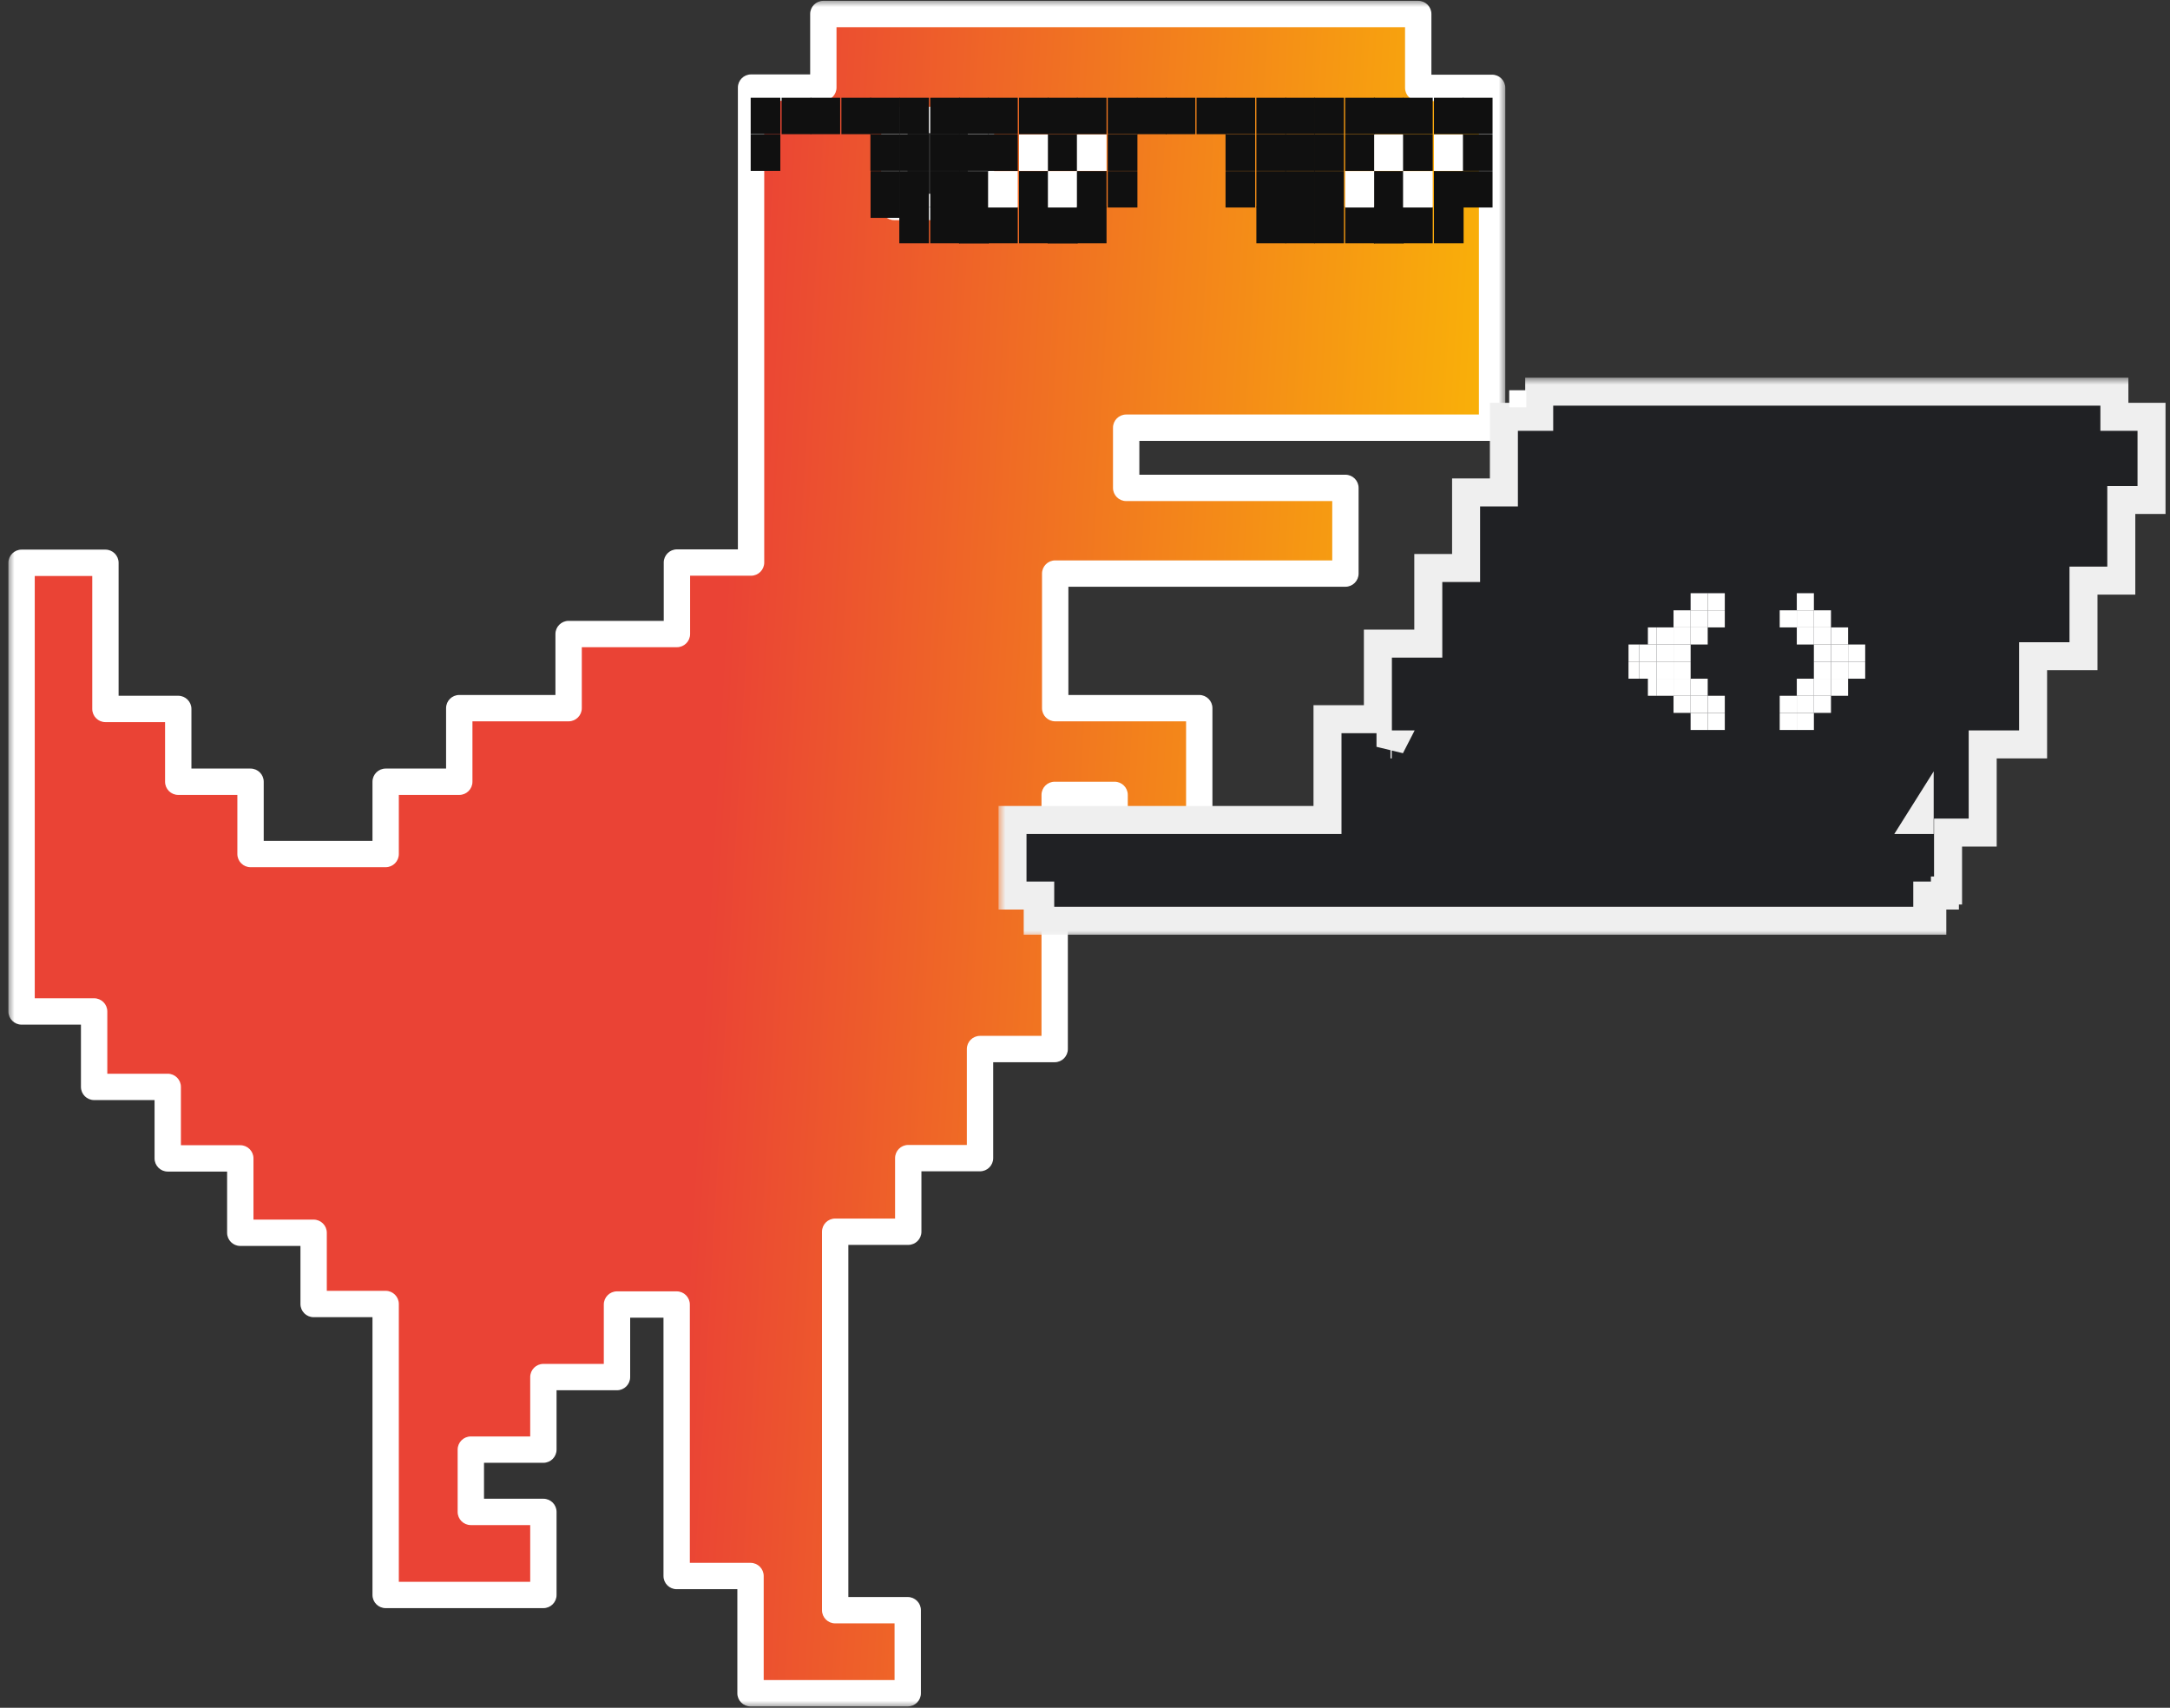 <svg width="155" height="122" viewBox="0 0 155 122" fill="none" xmlns="http://www.w3.org/2000/svg">
<rect x="0" y="0" width="155" height="122" fill="#333333" stroke="none"/>
<mask id="path-1-outside-1_797_11223" maskUnits="userSpaceOnUse" x="0.541" y="0" width="107" height="122" fill="black">
<rect fill="white" x="0.541" width="107" height="122"/>
<path fill-rule="evenodd" clip-rule="evenodd" d="M58.848 1H101.302V6.276H106.578V30.554H80.441V34.854H96.101V40.975H75.371V50.589H85.661V61.817H79.634H79.615V56.785H75.334V74.942H70.001V82.734H64.875V87.992H59.655V115.029H64.838V120.962H53.609V112.587H48.333V93.193H44.071V98.375H38.813V103.558H33.631V108.008H38.813V113.941H27.547V93.156H22.402V88.067H17.163V82.753H11.981V77.646H6.723V72.257H1.541V40.206H7.531V50.645H12.732V55.846H17.896V61.01H27.547V55.846H32.804V50.589H40.616V45.294H48.352V40.187H53.647V6.257H58.81V1H58.848ZM63.891 8.57H70.069V14.785H63.872L63.891 8.57Z"/>
</mask>
<path fill-rule="evenodd" clip-rule="evenodd" d="M58.848 1H101.302V6.276H106.578V30.554H80.441V34.854H96.101V40.975H75.371V50.589H85.661V61.817H79.634H79.615V56.785H75.334V74.942H70.001V82.734H64.875V87.992H59.655V115.029H64.838V120.962H53.609V112.587H48.333V93.193H44.071V98.375H38.813V103.558H33.631V108.008H38.813V113.941H27.547V93.156H22.402V88.067H17.163V82.753H11.981V77.646H6.723V72.257H1.541V40.206H7.531V50.645H12.732V55.846H17.896V61.01H27.547V55.846H32.804V50.589H40.616V45.294H48.352V40.187H53.647V6.257H58.81V1H58.848ZM63.891 8.57H70.069V14.785H63.872L63.891 8.57Z" fill="url(#paint0_linear_797_11223)"/>
<path d="M101.302 1H102.243C102.243 0.48 101.822 0.059 101.302 0.059V1ZM101.302 6.276H100.361C100.361 6.796 100.782 7.217 101.302 7.217V6.276ZM106.578 6.276H107.52C107.52 5.756 107.098 5.335 106.578 5.335V6.276ZM106.578 30.554V31.495C107.098 31.495 107.52 31.074 107.52 30.554H106.578ZM80.441 30.554V29.613C79.921 29.613 79.5 30.035 79.5 30.554H80.441ZM80.441 34.854H79.5C79.5 35.374 79.921 35.795 80.441 35.795V34.854ZM96.101 34.854H97.042C97.042 34.334 96.621 33.913 96.101 33.913V34.854ZM96.101 40.975V41.916C96.621 41.916 97.042 41.495 97.042 40.975H96.101ZM75.371 40.975V40.034C74.852 40.034 74.43 40.456 74.43 40.975H75.371ZM75.371 50.589H74.43C74.43 51.109 74.852 51.53 75.371 51.53V50.589ZM85.661 50.589H86.602C86.602 50.069 86.181 49.648 85.661 49.648V50.589ZM85.661 61.817V62.758C86.181 62.758 86.602 62.337 86.602 61.817H85.661ZM79.615 61.817H78.674C78.674 62.337 79.095 62.758 79.615 62.758V61.817ZM79.615 56.785H80.556C80.556 56.265 80.135 55.844 79.615 55.844V56.785ZM75.334 56.785V55.844C74.814 55.844 74.393 56.265 74.393 56.785H75.334ZM75.334 74.942V75.883C75.854 75.883 76.275 75.462 76.275 74.942H75.334ZM70.001 74.942V74.001C69.481 74.001 69.06 74.422 69.06 74.942H70.001ZM70.001 82.734V83.676C70.521 83.676 70.942 83.254 70.942 82.734H70.001ZM64.875 82.734V81.793C64.355 81.793 63.934 82.215 63.934 82.734H64.875ZM64.875 87.992V88.933C65.395 88.933 65.816 88.512 65.816 87.992H64.875ZM59.655 87.992V87.051C59.135 87.051 58.714 87.472 58.714 87.992H59.655ZM59.655 115.029H58.714C58.714 115.549 59.135 115.97 59.655 115.97V115.029ZM64.838 115.029H65.779C65.779 114.509 65.357 114.088 64.838 114.088V115.029ZM64.838 120.962V121.904C65.357 121.904 65.779 121.482 65.779 120.962H64.838ZM53.609 120.962H52.668C52.668 121.482 53.089 121.904 53.609 121.904V120.962ZM53.609 112.587H54.55C54.55 112.067 54.129 111.646 53.609 111.646V112.587ZM48.333 112.587H47.392C47.392 113.107 47.813 113.528 48.333 113.528V112.587ZM48.333 93.193H49.274C49.274 92.673 48.853 92.252 48.333 92.252V93.193ZM44.071 93.193V92.252C43.551 92.252 43.129 92.673 43.129 93.193H44.071ZM44.071 98.375V99.317C44.59 99.317 45.012 98.895 45.012 98.375H44.071ZM38.813 98.375V97.434C38.293 97.434 37.872 97.856 37.872 98.375H38.813ZM38.813 103.558V104.499C39.333 104.499 39.754 104.078 39.754 103.558H38.813ZM33.631 103.558V102.617C33.111 102.617 32.689 103.038 32.689 103.558H33.631ZM33.631 108.008H32.689C32.689 108.528 33.111 108.949 33.631 108.949V108.008ZM38.813 108.008H39.754C39.754 107.488 39.333 107.067 38.813 107.067V108.008ZM38.813 113.941V114.882C39.333 114.882 39.754 114.461 39.754 113.941H38.813ZM27.547 113.941H26.606C26.606 114.461 27.027 114.882 27.547 114.882V113.941ZM27.547 93.156H28.488C28.488 92.636 28.067 92.214 27.547 92.214V93.156ZM22.402 93.156H21.461C21.461 93.675 21.882 94.097 22.402 94.097V93.156ZM22.402 88.067H23.343C23.343 87.547 22.922 87.126 22.402 87.126V88.067ZM17.163 88.067H16.222C16.222 88.587 16.643 89.008 17.163 89.008V88.067ZM17.163 82.753H18.105C18.105 82.234 17.683 81.812 17.163 81.812V82.753ZM11.981 82.753H11.04C11.04 83.273 11.461 83.694 11.981 83.694V82.753ZM11.981 77.646H12.922C12.922 77.126 12.501 76.705 11.981 76.705V77.646ZM6.723 77.646H5.782C5.782 78.166 6.204 78.587 6.723 78.587V77.646ZM6.723 72.257H7.665C7.665 71.737 7.243 71.316 6.723 71.316V72.257ZM1.541 72.257H0.6C0.6 72.777 1.021 73.198 1.541 73.198L1.541 72.257ZM1.541 40.206V39.264C1.021 39.264 0.6 39.686 0.6 40.206H1.541ZM7.531 40.206H8.472C8.472 39.686 8.051 39.264 7.531 39.264V40.206ZM7.531 50.645H6.59C6.59 51.165 7.011 51.587 7.531 51.587V50.645ZM12.732 50.645H13.673C13.673 50.126 13.252 49.704 12.732 49.704V50.645ZM12.732 55.846H11.791C11.791 56.366 12.212 56.788 12.732 56.788V55.846ZM17.896 55.846H18.837C18.837 55.327 18.415 54.905 17.896 54.905V55.846ZM17.896 61.01H16.954C16.954 61.53 17.376 61.951 17.896 61.951V61.01ZM27.547 61.01V61.951C28.067 61.951 28.488 61.53 28.488 61.01H27.547ZM27.547 55.846V54.905C27.027 54.905 26.606 55.327 26.606 55.846H27.547ZM32.804 55.846V56.788C33.324 56.788 33.746 56.366 33.746 55.846H32.804ZM32.804 50.589V49.648C32.285 49.648 31.863 50.069 31.863 50.589H32.804ZM40.616 50.589V51.53C41.135 51.53 41.557 51.109 41.557 50.589H40.616ZM40.616 45.294V44.353C40.096 44.353 39.674 44.774 39.674 45.294H40.616ZM48.352 45.294V46.235C48.871 46.235 49.293 45.814 49.293 45.294H48.352ZM48.352 40.187V39.246C47.832 39.246 47.41 39.667 47.41 40.187H48.352ZM53.647 40.187V41.128C54.166 41.128 54.588 40.706 54.588 40.187H53.647ZM53.647 6.257V5.316C53.127 5.316 52.706 5.738 52.706 6.257H53.647ZM58.81 6.257V7.199C59.33 7.199 59.751 6.777 59.751 6.257H58.81ZM58.81 1V0.059C58.291 0.059 57.869 0.48 57.869 1L58.81 1ZM70.069 8.57H71.01C71.01 8.05 70.588 7.628 70.069 7.628V8.57ZM63.891 8.57V7.628C63.372 7.628 62.952 8.048 62.95 8.567L63.891 8.57ZM70.069 14.785V15.726C70.588 15.726 71.01 15.305 71.01 14.785H70.069ZM63.872 14.785L62.931 14.782C62.93 15.032 63.029 15.272 63.206 15.449C63.382 15.626 63.622 15.726 63.872 15.726V14.785ZM101.302 0.059H58.848V1.941H101.302V0.059ZM102.243 6.276V1H100.361V6.276H102.243ZM106.578 5.335H101.302V7.217H106.578V5.335ZM107.52 30.554V6.276H105.637V30.554H107.52ZM80.441 31.495H106.578V29.613H80.441V31.495ZM81.382 34.854V30.554H79.5V34.854H81.382ZM96.101 33.913H80.441V35.795H96.101V33.913ZM97.042 40.975V34.854H95.16V40.975H97.042ZM75.371 41.916H96.101V40.034H75.371V41.916ZM76.313 50.589V40.975H74.43V50.589H76.313ZM85.661 49.648H75.371V51.53H85.661V49.648ZM86.602 61.817V50.589H84.72V61.817H86.602ZM79.634 62.758H85.661V60.876H79.634V62.758ZM79.615 62.758H79.634V60.876H79.615V62.758ZM78.674 56.785V61.817H80.556V56.785H78.674ZM75.334 57.726H79.615V55.844H75.334V57.726ZM76.275 74.942V56.785H74.393V74.942H76.275ZM70.001 75.883H75.334V74.001H70.001V75.883ZM70.942 82.734V74.942H69.06V82.734H70.942ZM64.875 83.676H70.001V81.793H64.875V83.676ZM65.816 87.992V82.734H63.934V87.992H65.816ZM59.655 88.933H64.875V87.051H59.655V88.933ZM60.596 115.029V87.992H58.714V115.029H60.596ZM64.838 114.088H59.655V115.97H64.838V114.088ZM65.779 120.962V115.029H63.897V120.962H65.779ZM53.609 121.904H64.838V120.021H53.609V121.904ZM52.668 112.587V120.962H54.55V112.587H52.668ZM48.333 113.528H53.609V111.646H48.333V113.528ZM47.392 93.193V112.587H49.274V93.193H47.392ZM44.071 94.134H48.333V92.252H44.071V94.134ZM45.012 98.375V93.193H43.129V98.375H45.012ZM38.813 99.317H44.071V97.434H38.813V99.317ZM39.754 103.558V98.375H37.872V103.558H39.754ZM33.631 104.499H38.813V102.617H33.631V104.499ZM34.572 108.008V103.558H32.689V108.008H34.572ZM38.813 107.067H33.631V108.949H38.813V107.067ZM39.754 113.941V108.008H37.872V113.941H39.754ZM27.547 114.882H38.813V113H27.547V114.882ZM26.606 93.156V113.941H28.488V93.156H26.606ZM22.402 94.097H27.547V92.214H22.402V94.097ZM21.461 88.067V93.156H23.343V88.067H21.461ZM17.163 89.008H22.402V87.126H17.163V89.008ZM16.222 82.753V88.067H18.105V82.753H16.222ZM11.981 83.694H17.163V81.812H11.981V83.694ZM11.04 77.646V82.753H12.922V77.646H11.04ZM6.723 78.587H11.981V76.705H6.723V78.587ZM5.782 72.257V77.646H7.665V72.257H5.782ZM1.541 73.198H6.723V71.316H1.541V73.198ZM0.6 40.206V72.257H2.482V40.206H0.6ZM7.531 39.264H1.541V41.147H7.531V39.264ZM8.472 50.645V40.206H6.59V50.645H8.472ZM12.732 49.704H7.531V51.587H12.732V49.704ZM13.673 55.846V50.645H11.791V55.846H13.673ZM17.896 54.905H12.732V56.788H17.896V54.905ZM18.837 61.01V55.846H16.954V61.01H18.837ZM27.547 60.069H17.896V61.951H27.547V60.069ZM26.606 55.846V61.01H28.488V55.846H26.606ZM32.804 54.905H27.547V56.788H32.804V54.905ZM31.863 50.589V55.846H33.746V50.589H31.863ZM40.616 49.648H32.804V51.53H40.616V49.648ZM39.674 45.294V50.589H41.557V45.294H39.674ZM48.352 44.353H40.616V46.235H48.352V44.353ZM47.41 40.187V45.294H49.293V40.187H47.41ZM53.647 39.246H48.352V41.128H53.647V39.246ZM52.706 6.257V40.187H54.588V6.257H52.706ZM58.81 5.316H53.647V7.199H58.81V5.316ZM57.869 1V6.257H59.751V1H57.869ZM58.848 0.059H58.81V1.941H58.848V0.059ZM70.069 7.628H63.891V9.511H70.069V7.628ZM71.01 14.785V8.57H69.127V14.785H71.01ZM63.872 15.726H70.069V13.844H63.872V15.726ZM62.95 8.567L62.931 14.782L64.814 14.787L64.832 8.572L62.95 8.567Z" fill="white" mask="url(#path-1-outside-1_797_11223)"/>
<path d="M53.62 9.604H55.738V12.209H53.62V9.604Z" fill="#101010"/>
<path d="M53.62 6.984H55.738V9.585H53.62V6.984Z" fill="#101010"/>
<path d="M55.829 6.984H57.944V9.585H55.829V6.984Z" fill="#101010"/>
<path d="M57.894 6.984H60.012V9.585H57.894V6.984Z" fill="#101010"/>
<path d="M60.099 6.984H62.218V9.585H60.099V6.984Z" fill="#101010"/>
<path d="M62.183 12.223H64.286V15.565H62.183V12.223Z" fill="#101010"/>
<path d="M62.171 9.604H64.286V12.209H62.171V9.604Z" fill="#101010"/>
<path d="M62.156 6.984H64.271V9.585H62.156V6.984Z" fill="#101010"/>
<path d="M64.236 14.773H66.354V17.379H64.236V14.773Z" fill="#101010"/>
<path d="M64.236 12.223H66.354V14.823H64.236V12.223Z" fill="#101010"/>
<path d="M64.236 9.604H66.354V12.209H64.236V9.604Z" fill="#101010"/>
<path d="M64.236 6.984H66.354V9.585H64.236V6.984Z" fill="#101010"/>
<path d="M66.445 14.773H68.56V17.379H66.445V14.773Z" fill="#101010"/>
<path d="M66.445 12.223H68.56V14.823H66.445V12.223Z" fill="#101010"/>
<path d="M66.445 9.604H68.56V12.209H66.445V9.604Z" fill="#101010"/>
<path d="M66.445 6.984H68.56V9.585H66.445V6.984Z" fill="#101010"/>
<path d="M68.504 14.789H70.622V17.394H68.504V14.789Z" fill="#101010"/>
<path d="M68.509 12.223H70.628V14.823H68.509V12.223Z" fill="#101010"/>
<path d="M68.509 9.604H70.628V12.209H68.509V9.604Z" fill="#101010"/>
<path d="M68.504 6.984H70.622V9.585H68.504V6.984Z" fill="#101010"/>
<path d="M70.577 14.773H72.696V17.379H70.577V14.773Z" fill="#101010"/>
<path d="M70.577 12.223H72.696V14.823H70.577V12.223Z" fill="white"/>
<path d="M70.577 9.604H72.696V12.209H70.577V9.604Z" fill="#101010"/>
<path d="M70.577 6.984H72.696V9.585H70.577V6.984Z" fill="#101010"/>
<path d="M72.787 14.773H74.902V17.379H72.787V14.773Z" fill="#101010"/>
<path d="M72.787 12.223H74.902V14.823H72.787V12.223Z" fill="#101010"/>
<path d="M72.787 9.604H74.902V12.209H72.787V9.604Z" fill="white"/>
<path d="M72.787 6.984H74.902V9.585H72.787V6.984Z" fill="#101010"/>
<path d="M74.853 14.789H76.971V17.394H74.853V14.789Z" fill="#101010"/>
<path d="M74.851 12.223H76.97V14.823H74.851V12.223Z" fill="white"/>
<path d="M74.851 9.604H76.97V12.209H74.851V9.604Z" fill="#101010"/>
<path d="M74.853 6.984H76.971V9.585H74.853V6.984Z" fill="#101010"/>
<path d="M76.923 14.773H79.038V17.379H76.923V14.773Z" fill="#101010"/>
<path d="M76.923 12.223H79.038V14.823H76.923V12.223Z" fill="#101010"/>
<path d="M76.923 9.604H79.038V12.209H76.923V9.604Z" fill="white"/>
<path d="M76.923 6.984H79.038V9.585H76.923V6.984Z" fill="#101010"/>
<path d="M79.125 12.223H81.244V14.823H79.125V12.223Z" fill="#101010"/>
<path d="M79.125 9.604H81.244V12.209H79.125V9.604Z" fill="#101010"/>
<path d="M79.125 6.984H81.244V9.585H79.125V6.984Z" fill="#101010"/>
<path d="M81.208 6.984H83.327V9.585H81.208V6.984Z" fill="#101010"/>
<path d="M83.265 6.984H85.38V9.585H83.265V6.984Z" fill="#101010"/>
<path d="M85.467 6.984H87.586V9.585H85.467V6.984Z" fill="#101010"/>
<path d="M87.539 12.223H89.654V14.823H87.539V12.223Z" fill="#101010"/>
<path d="M87.539 9.604H89.654V12.209H87.539V9.604Z" fill="#101010"/>
<path d="M87.539 6.984H89.654V9.585H87.539V6.984Z" fill="#101010"/>
<path d="M89.741 14.773H91.859V17.379H89.741V14.773Z" fill="#101010"/>
<path d="M89.741 12.223H91.859V14.823H89.741V12.223Z" fill="#101010"/>
<path d="M89.741 9.604H91.859V12.209H89.741V9.604Z" fill="#101010"/>
<path d="M89.741 6.984H91.859V9.585H89.741V6.984Z" fill="#101010"/>
<path d="M91.809 14.773H93.927V17.379H91.809V14.773Z" fill="#101010"/>
<path d="M91.809 12.223H93.927V14.823H91.809V12.223Z" fill="#101010"/>
<path d="M91.809 9.604H93.927V12.209H91.809V9.604Z" fill="#101010"/>
<path d="M91.809 6.984H93.927V9.585H91.809V6.984Z" fill="#101010"/>
<path d="M93.881 14.773H95.996V17.379H93.881V14.773Z" fill="#101010"/>
<path d="M93.881 12.223H95.996V14.823H93.881V12.223Z" fill="#101010"/>
<path d="M93.881 9.604H95.996V12.209H93.881V9.604Z" fill="#101010"/>
<path d="M93.881 6.984H95.996V9.585H93.881V6.984Z" fill="#101010"/>
<path d="M96.083 14.773H98.201V17.379H96.083V14.773Z" fill="#101010"/>
<path d="M96.083 12.223H98.201V14.823H96.083V12.223Z" fill="white"/>
<path d="M96.083 9.604H98.201V12.209H96.083V9.604Z" fill="#101010"/>
<path d="M96.083 6.984H98.201V9.585H96.083V6.984Z" fill="#101010"/>
<path d="M98.142 14.789H100.257V17.394H98.142V14.789Z" fill="#101010"/>
<path d="M98.155 12.223H100.27V14.823H98.155V12.223Z" fill="#101010"/>
<path d="M98.155 9.604H100.27V12.209H98.155V9.604Z" fill="white"/>
<path d="M98.142 6.984H100.257V9.585H98.142V6.984Z" fill="#101010"/>
<path d="M100.219 14.773H102.337V17.379H100.219V14.773Z" fill="#101010"/>
<path d="M100.219 12.223H102.337V14.823H100.219V12.223Z" fill="white"/>
<path d="M100.219 9.604H102.337V12.209H100.219V9.604Z" fill="#101010"/>
<path d="M100.219 6.984H102.337V9.585H100.219V6.984Z" fill="#101010"/>
<path d="M102.425 14.773H104.543V17.379H102.425V14.773Z" fill="#101010"/>
<path d="M102.425 12.223H104.543V14.823H102.425V12.223Z" fill="#101010"/>
<path d="M102.425 9.604H104.543V12.209H102.425V9.604Z" fill="white"/>
<path d="M102.425 6.984H104.543V9.585H102.425V6.984Z" fill="#101010"/>
<path d="M104.497 12.223H106.611V14.823H104.497V12.223Z" fill="#101010"/>
<path d="M104.497 9.604H106.611V12.209H104.497V9.604Z" fill="#101010"/>
<path d="M104.497 6.984H106.611V9.585H104.497V6.984Z" fill="#101010"/>
<mask id="path-79-outside-2_797_11223" maskUnits="userSpaceOnUse" x="71.322" y="26.978" width="84" height="40" fill="black">
<rect fill="white" x="71.322" y="26.978" width="84" height="40"/>
<path fill-rule="evenodd" clip-rule="evenodd" d="M109.943 27.978H151.028V29.778H153.681V35.718H151.521V41.478H148.821V46.878H145.221V53.178H141.621V59.478H139.147V63.617H138.922V63.976H137.663V63.977H138.023V65.776H74.123V63.977H74.302V63.976H72.322L72.322 63.617V58.667L72.322 58.576H94.821V51.378H98.421V45.978H102.021V40.578H104.721V35.178H107.421V29.778H109.943V27.978ZM137.121 58.573V58.576H137.119L137.121 58.573ZM99.321 53.178H99.409L99.321 53.35V53.178Z"/>
</mask>
<path fill-rule="evenodd" clip-rule="evenodd" d="M109.943 27.978H151.028V29.778H153.681V35.718H151.521V41.478H148.821V46.878H145.221V53.178H141.621V59.478H139.147V63.617H138.922V63.976H137.663V63.977H138.023V65.776H74.123V63.977H74.302V63.976H72.322L72.322 63.617V58.667L72.322 58.576H94.821V51.378H98.421V45.978H102.021V40.578H104.721V35.178H107.421V29.778H109.943V27.978ZM137.121 58.573V58.576H137.119L137.121 58.573ZM99.321 53.178H99.409L99.321 53.35V53.178Z" fill="#202124"/>
<path d="M151.028 27.978H152.028V26.978H151.028V27.978ZM109.943 27.978V26.978H108.943V27.978H109.943ZM151.028 29.778H150.028V30.778H151.028V29.778ZM153.681 29.778H154.681V28.778H153.681V29.778ZM153.681 35.718V36.718H154.681V35.718H153.681ZM151.521 35.718V34.718H150.521V35.718H151.521ZM151.521 41.478V42.478H152.521V41.478H151.521ZM148.821 41.478V40.478H147.821V41.478H148.821ZM148.821 46.878V47.878H149.821V46.878H148.821ZM145.221 46.878V45.878H144.221V46.878H145.221ZM145.221 53.178V54.178H146.221V53.178H145.221ZM141.621 53.178V52.178H140.621V53.178H141.621ZM141.621 59.478V60.478H142.621V59.478H141.621ZM139.147 59.478V58.478H138.147V59.478H139.147ZM139.147 63.617V64.618H140.147V63.617H139.147ZM138.922 63.617V62.617H137.922V63.617H138.922ZM138.922 63.976V64.976H139.922V63.976H138.922ZM137.663 63.976V62.976H136.663V63.976H137.663ZM137.663 63.977H136.663V64.977H137.663V63.977ZM138.023 63.977H139.023V62.977H138.023V63.977ZM138.023 65.776V66.776H139.023V65.776H138.023ZM74.123 65.776H73.123V66.776H74.123V65.776ZM74.123 63.977V62.977H73.123V63.977H74.123ZM74.302 63.977V64.977H75.302V63.977H74.302ZM74.302 63.976H75.302V62.976H74.302V63.976ZM72.322 63.976L71.322 63.976L71.322 64.976H72.322V63.976ZM72.322 63.617H71.322V63.617L72.322 63.617ZM72.322 58.667L71.322 58.667V58.667H72.322ZM72.322 58.576V57.576H71.322L71.322 58.576L72.322 58.576ZM94.821 58.576V59.576H95.821V58.576H94.821ZM94.821 51.378V50.378H93.821V51.378H94.821ZM98.421 51.378V52.378H99.421V51.378H98.421ZM98.421 45.978V44.978H97.421V45.978H98.421ZM102.021 45.978V46.978H103.021V45.978H102.021ZM102.021 40.578V39.578H101.021V40.578H102.021ZM104.721 40.578V41.578H105.721V40.578H104.721ZM104.721 35.178V34.178H103.721V35.178H104.721ZM107.421 35.178V36.178H108.421V35.178H107.421ZM107.421 29.778V28.778H106.421V29.778H107.421ZM109.943 29.778V30.778H110.943V29.778H109.943ZM137.121 58.576V59.576H138.121V58.576H137.121ZM137.121 58.573H138.121V55.106L136.275 58.04L137.121 58.573ZM137.119 58.576L136.272 58.044L135.308 59.576H137.119V58.576ZM99.409 53.178L100.299 53.635L101.047 52.178H99.409V53.178ZM99.321 53.178V52.178H98.321V53.178H99.321ZM99.321 53.35H98.321L100.21 53.807L99.321 53.35ZM151.028 26.978H109.943V28.978H151.028V26.978ZM152.028 29.778V27.978H150.028V29.778H152.028ZM153.681 28.778H151.028V30.778H153.681V28.778ZM154.681 35.718V29.778H152.681V35.718H154.681ZM151.521 36.718H153.681V34.718H151.521V36.718ZM152.521 41.478V35.718H150.521V41.478H152.521ZM148.821 42.478H151.521V40.478H148.821V42.478ZM149.821 46.878V41.478H147.821V46.878H149.821ZM145.221 47.878H148.821V45.878H145.221V47.878ZM146.221 53.178V46.878H144.221V53.178H146.221ZM141.621 54.178H145.221V52.178H141.621V54.178ZM142.621 59.478V53.178H140.621V59.478H142.621ZM139.147 60.478H141.621V58.478H139.147V60.478ZM140.147 63.617V59.478H138.147V63.617H140.147ZM138.922 64.618H139.147V62.617H138.922V64.618ZM139.922 63.976V63.617H137.922V63.976H139.922ZM137.663 64.976H138.922V62.976H137.663V64.976ZM138.663 63.977V63.976H136.663V63.977H138.663ZM138.023 62.977H137.663V64.977H138.023V62.977ZM139.023 65.776V63.977H137.023V65.776H139.023ZM74.123 66.776H138.023V64.776H74.123V66.776ZM73.123 63.977V65.776H75.123V63.977H73.123ZM74.302 62.977H74.123V64.977H74.302V62.977ZM73.302 63.976V63.977H75.302V63.976H73.302ZM72.322 64.976H74.302V62.976H72.322V64.976ZM71.322 63.617L71.322 63.976L73.322 63.976L73.322 63.617L71.322 63.617ZM71.322 58.667V63.617H73.322V58.667H71.322ZM71.322 58.576L71.322 58.667L73.322 58.668L73.322 58.576L71.322 58.576ZM94.821 57.576H72.322V59.576H94.821V57.576ZM93.821 51.378V58.576H95.821V51.378H93.821ZM98.421 50.378H94.821V52.378H98.421V50.378ZM97.421 45.978V51.378H99.421V45.978H97.421ZM102.021 44.978H98.421V46.978H102.021V44.978ZM101.021 40.578V45.978H103.021V40.578H101.021ZM104.721 39.578H102.021V41.578H104.721V39.578ZM103.721 35.178V40.578H105.721V35.178H103.721ZM107.421 34.178H104.721V36.178H107.421V34.178ZM106.421 29.778V35.178H108.421V29.778H106.421ZM109.943 28.778H107.421V30.778H109.943V28.778ZM108.943 27.978V29.778H110.943V27.978H108.943ZM138.121 58.576V58.573H136.121V58.576H138.121ZM137.119 59.576H137.121V57.576H137.119V59.576ZM136.275 58.04L136.272 58.044L137.965 59.109L137.967 59.105L136.275 58.04ZM99.409 52.178H99.321V54.178H99.409V52.178ZM100.21 53.807L100.299 53.635L98.52 52.721L98.431 52.894L100.21 53.807ZM98.321 53.178V53.35H100.321V53.178H98.321Z" fill="#EFEFEF" mask="url(#path-79-outside-2_797_11223)"/>
<rect x="121.979" y="43.599" width="1.221" height="1.221" fill="white"/>
<rect width="1.221" height="1.221" transform="matrix(1 0 0 -1 121.979 50.927)" fill="white"/>
<rect x="120.758" y="44.82" width="1.221" height="1.221" fill="white"/>
<rect width="1.221" height="1.221" transform="matrix(1 0 0 -1 120.758 49.706)" fill="white"/>
<rect x="119.538" y="46.041" width="1.221" height="1.221" fill="white"/>
<rect width="1.221" height="1.221" transform="matrix(1 0 0 -1 119.538 48.484)" fill="white"/>
<path d="M116.323 46.041H117.094V47.262H116.323V46.041Z" fill="white"/>
<path d="M116.321 48.484H117.094V47.263H116.321V48.484Z" fill="white"/>
<rect x="118.316" y="46.041" width="1.221" height="1.221" fill="white"/>
<rect width="1.221" height="1.221" transform="matrix(1 0 0 -1 118.316 48.484)" fill="white"/>
<rect x="117.094" y="46.041" width="1.221" height="1.221" fill="white"/>
<rect width="1.221" height="1.221" transform="matrix(1 0 0 -1 117.094 48.484)" fill="white"/>
<rect x="118.316" y="44.82" width="1.221" height="1.221" fill="white"/>
<path d="M117.706 44.82H118.317V46.042H117.706V44.82Z" fill="white"/>
<rect width="1.221" height="1.221" transform="matrix(1 0 0 -1 118.316 49.706)" fill="white"/>
<path d="M117.706 49.706H118.316V48.484H117.706V49.706Z" fill="white"/>
<rect x="119.538" y="44.82" width="1.221" height="1.221" fill="white"/>
<rect width="1.221" height="1.221" transform="matrix(1 0 0 -1 119.538 49.706)" fill="white"/>
<rect x="120.758" y="43.599" width="1.221" height="1.221" fill="white"/>
<rect width="1.221" height="1.221" transform="matrix(1 0 0 -1 120.758 50.927)" fill="white"/>
<rect x="119.538" y="43.599" width="1.221" height="1.221" fill="white"/>
<rect width="1.221" height="1.221" transform="matrix(1 0 0 -1 119.538 50.927)" fill="white"/>
<rect x="120.758" y="42.377" width="1.221" height="1.221" fill="white"/>
<rect width="1.221" height="1.221" transform="matrix(1 0 0 -1 120.758 52.149)" fill="white"/>
<rect x="121.979" y="42.377" width="1.221" height="1.221" fill="white"/>
<rect width="1.221" height="1.221" transform="matrix(-1 0 0 1 128.343 43.599)" fill="white"/>
<rect x="128.343" y="50.927" width="1.221" height="1.221" transform="rotate(180 128.343 50.927)" fill="white"/>
<rect width="1.221" height="1.221" transform="matrix(-1 0 0 1 129.564 44.821)" fill="white"/>
<rect x="129.564" y="49.706" width="1.221" height="1.221" transform="rotate(180 129.564 49.706)" fill="white"/>
<rect width="1.221" height="1.221" transform="matrix(-1 0 0 1 130.784 46.041)" fill="white"/>
<rect x="130.784" y="48.485" width="1.221" height="1.221" transform="rotate(180 130.784 48.485)" fill="white"/>
<rect width="1.221" height="1.221" transform="matrix(-1 0 0 1 132.006 46.041)" fill="white"/>
<rect x="132.006" y="48.485" width="1.221" height="1.221" transform="rotate(180 132.006 48.485)" fill="white"/>
<rect width="1.221" height="1.221" transform="matrix(-1 0 0 1 133.228 46.041)" fill="white"/>
<rect x="133.228" y="48.485" width="1.221" height="1.221" transform="rotate(180 133.228 48.485)" fill="white"/>
<rect width="1.221" height="1.221" transform="matrix(-1 0 0 1 132.006 44.821)" fill="white"/>
<rect x="132.006" y="49.706" width="1.221" height="1.221" transform="rotate(180 132.006 49.706)" fill="white"/>
<rect width="1.221" height="1.221" transform="matrix(-1 0 0 1 130.784 44.821)" fill="white"/>
<rect x="130.784" y="49.706" width="1.221" height="1.221" transform="rotate(180 130.784 49.706)" fill="white"/>
<rect width="1.221" height="1.221" transform="matrix(-1 0 0 1 129.564 43.599)" fill="white"/>
<rect x="129.564" y="50.927" width="1.221" height="1.221" transform="rotate(180 129.564 50.927)" fill="white"/>
<rect width="1.221" height="1.221" transform="matrix(-1 0 0 1 130.784 43.599)" fill="white"/>
<rect x="130.784" y="50.927" width="1.221" height="1.221" transform="rotate(180 130.784 50.927)" fill="white"/>
<rect width="1.221" height="1.221" transform="matrix(-1 0 0 1 129.564 42.377)" fill="white"/>
<rect x="129.564" y="52.149" width="1.221" height="1.221" transform="rotate(180 129.564 52.149)" fill="white"/>
<rect width="1.221" height="1.221" transform="matrix(-1 0 0 1 109.022 27.877)" fill="white"/>
<rect x="128.343" y="52.149" width="1.221" height="1.221" transform="rotate(180 128.343 52.149)" fill="white"/>
<rect width="1.221" height="1.221" transform="matrix(1 0 0 -1 121.979 52.149)" fill="white"/>
<defs>
<linearGradient id="paint0_linear_797_11223" x1="54.124" y1="1" x2="113.11" y2="4.303" gradientUnits="userSpaceOnUse">
<stop stop-color="#EA4335"/>
<stop offset="1" stop-color="#FBBC04"/>
</linearGradient>
</defs>
</svg>
